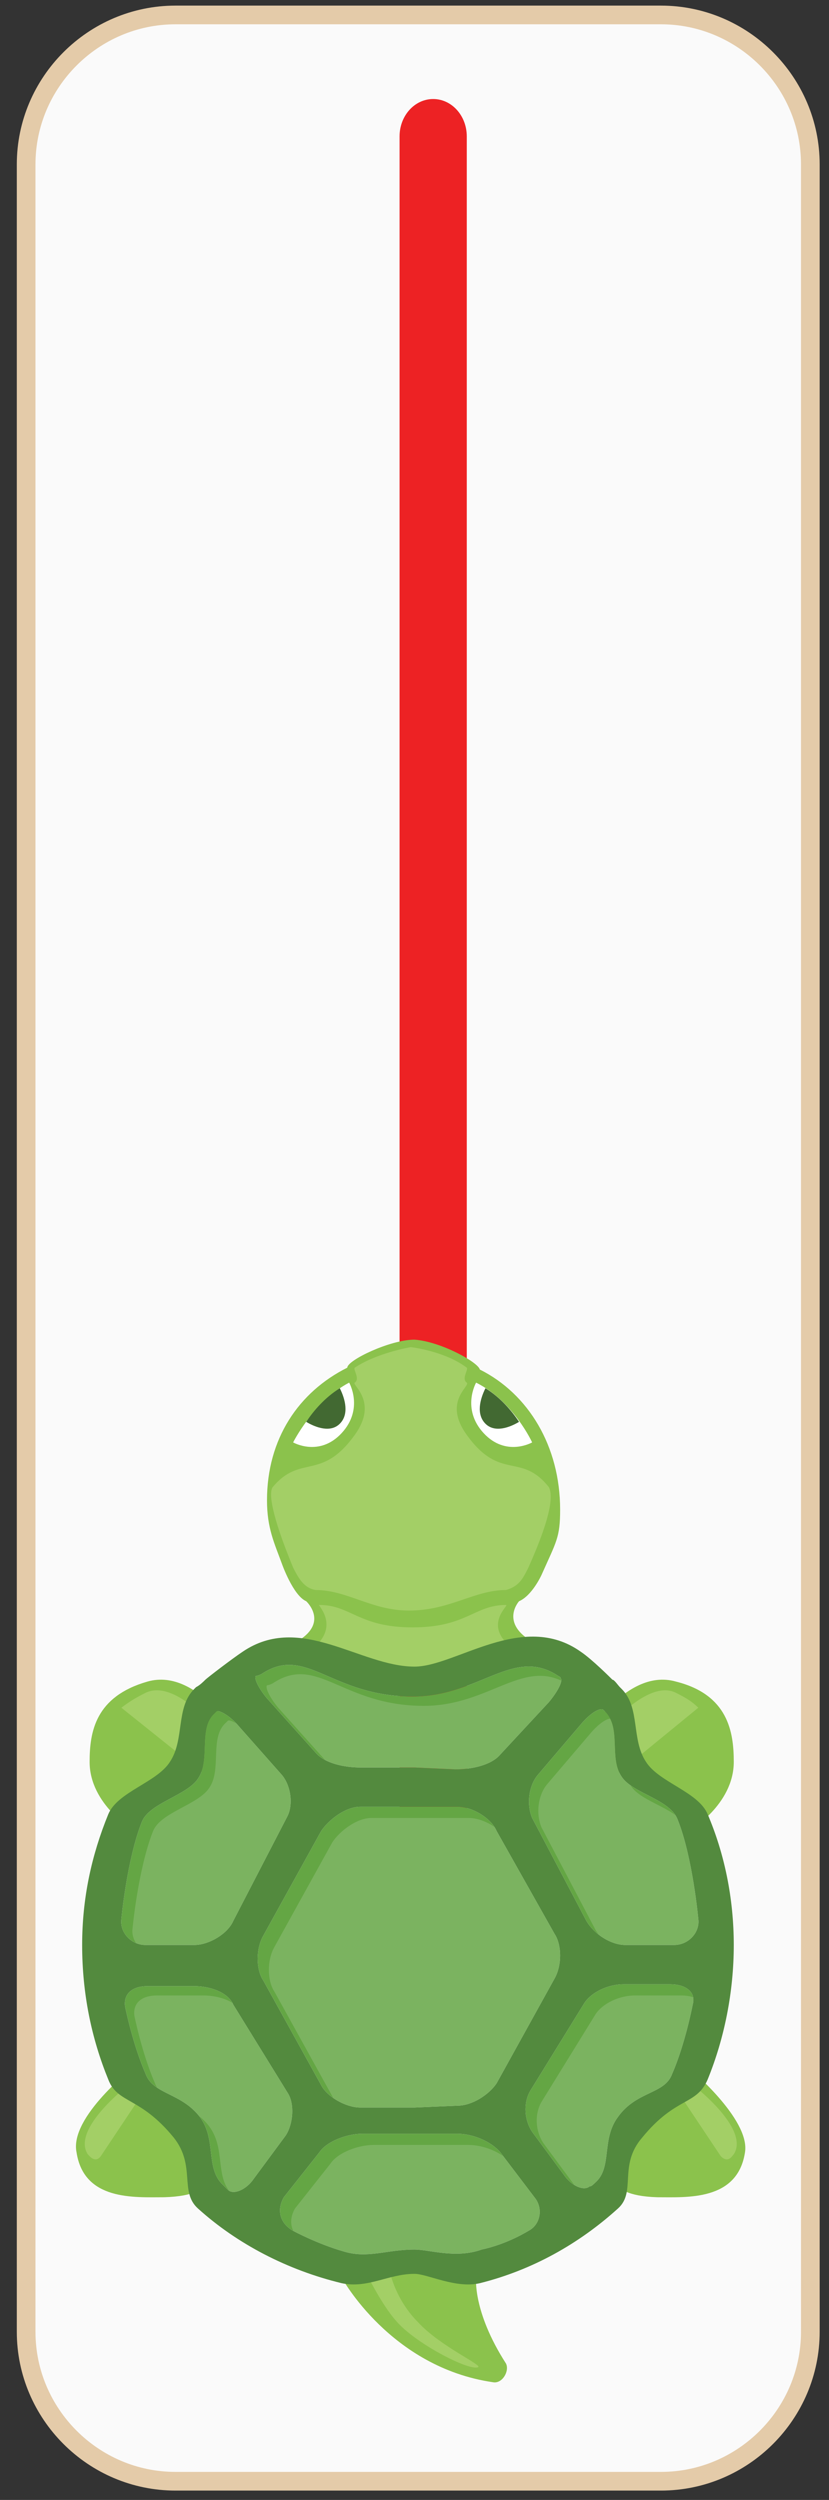 <?xml version="1.0" encoding="utf-8"?>
<!-- Generator: Adobe Illustrator 19.0.1, SVG Export Plug-In . SVG Version: 6.00 Build 0)  -->
<svg version="1.1" id="Layer_1" xmlns="http://www.w3.org/2000/svg" xmlns:xlink="http://www.w3.org/1999/xlink" x="0px" y="0px"
	 width="44.4px" height="133.8px" viewBox="-285.4 329.2 44.4 133.8" style="enable-background:new -285.4 329.2 44.4 133.8;"
	 xml:space="preserve">
<rect x="-285.4" y="329.2" width="44.4" height="133.8" fill="#333333" stroke="none"/>
<style type="text/css">
	.st0{fill:#FAFAFA;stroke:#E4CBA9;stroke-miterlimit:10;}
	.st1{fill:#ED2224;}
	.st2{fill:#8BC24C;}
	.st3{fill:#A3CF66;}
	.st4{fill:#64A644;}
	.st5{opacity:0.15;}
	.st6{fill:#FFFFFF;}
	.st7{fill:#538A3E;}
	.st8{fill:#426932;}
</style>
<g id="Layer_1_1_">
	<path class="st0" d="M-242,454c0,4.4-3.6,8-8,8h-26c-4.4,0-8-3.6-8-8V338c0-4.4,3.6-8,8-8h26c4.4,0,8,3.6,8,8V454z"/>
	<path class="st1" d="M-260.4,432.5c0,1.1-0.8,2-1.8,2l0,0c-1,0-1.8-0.9-1.8-2v-96c0-1.1,0.8-2,1.8-2l0,0c1,0,1.8,0.9,1.8,2V432.5z"
		/>
	<g id="Layer_3_2_">
		<g>
			<path class="st2" d="M-259.7,402.5C-259.7,402.5-259.7,402.5-259.7,402.5c2.6,1.3,4.3,4.1,4.3,7.5c0,1.5-0.2,1.7-1,3.5
				c0,0-0.5,1.1-1.2,1.4h0l0,0c0,0-1,1.1,0.6,2.1c1.2,0.8-3.9,2.5-6.1,2.7c-2.2-0.2-7.5-1.9-6.3-2.7c1.6-1,0.4-2.1,0.4-2.1l0,0
				c-0.7-0.3-1.3-2-1.3-2c-0.4-1.1-0.8-1.9-0.8-3.4c0-3.3,1.7-5.8,4.3-7.1c0,0,0,0,0,0c0-0.4,2.3-1.5,3.6-1.5
				C-261.8,401-259.8,402.1-259.7,402.5L-259.7,402.5z M-272.4,422.6c0,0-2.3-4.2-5.1-3.4c-2.8,0.8-3.1,2.7-3.1,4.3
				c0,2.3,2.4,3.7,2.4,3.7C-276.8,424.6-272.4,422.6-272.4,422.6z M-248.5,427.2c0,0,2.4-1.4,2.4-3.7c0-1.6-0.3-3.6-3.1-4.3
				c-2.8-0.8-5.1,3.4-5.1,3.4S-249.9,424.6-248.5,427.2z M-278.2,439.8c0,0-3.5,2.7-3.1,4.6c0.4,2.6,3.1,2.4,4.7,2.4
				c3.3-0.1,2.2-1.7,2.2-1.7S-276.5,442.3-278.2,439.8z M-252.4,445.1c0,0-1,1.6,2.2,1.7c1.6,0,4.3,0.2,4.7-2.4
				c0.3-1.8-3.1-4.6-3.1-4.6C-250.2,442.3-252.4,445.1-252.4,445.1z M-267.1,451.1c0,0,2.6,4.8,8.1,5.6c0.5,0.1,0.9-0.6,0.7-1
				c-1.8-2.8-1.6-4.6-1.6-4.6l-3.3-1.2L-267.1,451.1z"/>
			<path class="st3" d="M-268.5,414.3c-0.6-0.1-0.9-0.6-1.2-1.2c-1.2-2.9-1.3-4-1.1-4.3c1.5-1.8,2.6-0.3,4.4-2.8
				c1.3-1.8-0.2-2.7,0-2.8c0.3-0.2-0.1-0.7,0-0.8c1.2-0.8,3-1.1,3-1.1s1.8,0.2,3,1.1c0.1,0.1-0.3,0.6,0,0.8c0.2,0.2-1.3,1,0,2.8
				c1.8,2.5,2.9,0.9,4.4,2.8c0.2,0.4,0.2,1.4-1.1,4.3c-0.3,0.6-0.5,1-1.2,1.2c-1.7,0-3,1.1-5.2,1.1
				C-265.5,415.4-266.8,414.3-268.5,414.3z M-263.3,419c2.2,0.1,6.3-0.8,5.2-1.7c-1.4-1.2,0-2.2-0.2-2.2c-1.7,0-2.1,1.2-5,1.2
				s-3.3-1.2-5-1.2c-0.2-0.1,1.1,1-0.2,2.2C-269.7,418.2-265.5,419.1-263.3,419z M-274.4,424.2c0.8-0.9,1.5-1.3,1.5-1.3
				s-2.8-4-4.7-3.1c-0.6,0.3-0.9,0.5-1.3,0.8L-274.4,424.2z M-248,420.6c-0.3-0.3-0.6-0.5-1.2-0.8c-1.8-0.9-4.7,3.1-4.7,3.1
				s0.7,0.5,1.5,1.3L-248,420.6z M-277.8,441.3c-0.7-0.8,0,0.4-0.6-0.6c0,0-3.2,2.4-2.3,3.8c0.1,0.1,0.4,0.5,0.7,0.1L-277.8,441.3z
				 M-246.8,444.6c0.4,0.4,0.6,0,0.7-0.1c0.9-1.4-2.3-3.8-2.3-3.8c-0.6,0.9,0.1-0.2-0.6,0.6L-246.8,444.6z M-264.2,453.4
				c1,1.2,3.9,2.7,4.4,2.5c0.3-0.1-2-1.1-3.2-2.4c-1.4-1.4-1.6-3.1-1.6-3.1l-1.3,0.3C-265.8,450.8-265,452.5-264.2,453.4z"/>
			<g id="shell">
				<g>
					<path class="st4" d="M-263.2,442h-2.9c-0.8,0-1.8-0.6-2.1-1.2l-3.1-5.6c-0.4-0.6-0.4-1.7,0-2.4l3.1-5.6
						c0.4-0.6,1.3-1.3,2.1-1.3h2.9h2.3c0.8,0,1.8,0.6,2.1,1.3l3.1,5.5c0.4,0.6,0.4,1.7,0,2.4l-3.1,5.6c-0.4,0.6-1.3,1.2-2.1,1.2
						L-263.2,442"/>
					<path class="st4" d="M-263.2,423.8h-2.9c-0.8,0-1.9-0.2-2.4-0.8l-2.6-2.9c-0.5-0.6-0.7-1.1-0.6-1.2c0,0,0.1,0,0.3-0.1
						c2.4-1.6,3.7,1.2,8.1,1.2c3.6,0,5.4-2.7,7.8-1.1c0.2,0.1,0.1,0.1,0.1,0.1c0.2,0.1-0.1,0.7-0.6,1.3l-2.6,2.8
						c-0.5,0.6-1.6,0.8-2.4,0.8L-263.2,423.8L-263.2,423.8z"/>
					<path class="st4" d="M-263.2,449.6c-1.5,0-2.5,0.5-3.8,0.1c-1.4-0.4-2.7-1.1-2.7-1.1c-0.7-0.4-0.9-1.1-0.5-1.8l1.9-2.4
						c0.4-0.6,1.5-1,2.3-1h2.9h2.2c0.8,0,1.8,0.4,2.3,1l1.9,2.5c0.4,0.6,0.2,1.4-0.4,1.7c0,0-1.1,0.7-2.5,1
						C-261,450.1-262.4,449.6-263.2,449.6z"/>
					<path class="st4" d="M-254.3,421.5c0.5-0.6,1-0.9,1.2-0.8c0,0,0,0,0.1,0.1c0.9,0.9,0.2,2.5,0.9,3.5c0.6,0.9,2.6,1.2,3,2.3
						c0.8,2,1.1,5.3,1.1,5.3c0.1,0.7-0.5,1.4-1.3,1.4h-2.6c-0.8,0-1.7-0.6-2.1-1.3l-2.9-5.5c-0.3-0.7-0.2-1.7,0.3-2.3L-254.3,421.5z
						"/>
					<path class="st4" d="M-270.3,424.2c0.5,0.6,0.6,1.6,0.3,2.2l-2.9,5.6c-0.3,0.7-1.3,1.3-2.1,1.3h-2.6c-0.8,0-1.4-0.7-1.3-1.4
						c0,0,0.3-3.2,1.1-5.2c0.4-1,2.4-1.4,3-2.3c0.7-1,0-2.7,0.9-3.5c0.1-0.1,0.1-0.1,0.1-0.1c0.1-0.1,0.7,0.2,1.2,0.8L-270.3,424.2z
						"/>
					<path class="st4" d="M-270,441.2c0.4,0.6,0.3,1.7-0.1,2.3l-1.7,2.3c-0.4,0.6-1.1,0.9-1.4,0.6c0,0,0,0-0.3-0.3
						c-0.9-0.9-0.3-2.4-1.2-3.6c-1-1.3-2.5-1.2-2.9-2.3c-0.7-1.6-1.1-3.6-1.1-3.6c-0.1-0.7,0.4-1.1,1.2-1.1h2.5c0.8,0,1.8,0.3,2.1,1
						L-270,441.2z"/>
					<path class="st4" d="M-254.1,436.4c0.4-0.6,1.3-1,2.1-1h2.5c0.8,0,1.4,0.4,1.2,1.1c0,0-0.4,2.1-1.1,3.7
						c-0.4,1.1-1.9,0.9-2.9,2.3c-0.9,1.2-0.3,2.7-1.2,3.5c-0.3,0.3-0.3,0.2-0.3,0.2c-0.3,0.3-1,0-1.4-0.6l-1.7-2.3
						c-0.4-0.6-0.5-1.5-0.1-2.2L-254.1,436.4z"/>
				</g>
				<g class="st5">
					<path class="st6" d="M-262.6,442.6h-2.9c-0.8,0-1.8-0.6-2.1-1.2l-3.1-5.6c-0.4-0.6-0.4-1.7,0-2.4l3.1-5.6
						c0.4-0.6,1.3-1.3,2.1-1.3h2.9h2.3c0.8,0,1.8,0.6,2.1,1.3l3.1,5.5c0.4,0.6,0.4,1.7,0,2.4l-3.1,5.6c-0.4,0.6-1.3,1.2-2.1,1.2
						L-262.6,442.6"/>
					<path class="st6" d="M-262.6,424.3h-2.9c-0.8,0-1.9-0.2-2.4-0.8l-2.6-2.9c-0.5-0.6-0.7-1.1-0.6-1.2c0,0,0.1,0,0.3-0.1
						c2.4-1.6,3.7,1.2,8.1,1.2c3.6,0,5.4-2.7,7.8-1.1c0.2,0.1,0.1,0.1,0.1,0.1c0.2,0.1-0.1,0.7-0.6,1.3l-2.6,2.8
						c-0.5,0.6-1.6,0.8-2.4,0.8L-262.6,424.3L-262.6,424.3z"/>
					<path class="st6" d="M-262.6,450.1c-1.5,0-2.5,0.5-3.8,0.1c-1.4-0.4-2.7-1-2.7-1c-0.7-0.4-0.9-1.1-0.5-1.8l1.9-2.4
						c0.4-0.6,1.5-1,2.3-1h2.9h2.2c0.8,0,1.8,0.4,2.3,1l1.9,2.5c0.4,0.6,0.2,1.4-0.5,1.7c0,0-1.1,0.7-2.5,1
						C-260.4,450.6-261.9,450.1-262.6,450.1z"/>
					<path class="st6" d="M-253.8,422c0.5-0.6,1-0.9,1.2-0.8c0,0,0,0,0.1,0.1c0.9,0.9,0.2,2.5,0.9,3.5c0.6,0.9,2.6,1.2,3,2.3
						c0.8,2,1.1,5.3,1.1,5.3c0.1,0.7-0.5,1.4-1.3,1.4h-2.6c-0.8,0-1.7-0.6-2.1-1.3l-2.9-5.5c-0.3-0.7-0.2-1.7,0.3-2.3L-253.8,422z"
						/>
					<path class="st6" d="M-269.7,424.7c0.5,0.6,0.6,1.6,0.3,2.2l-2.9,5.6c-0.3,0.7-1.3,1.3-2.1,1.3h-2.6c-0.8,0-1.4-0.7-1.3-1.4
						c0,0,0.3-3.2,1.1-5.2c0.4-1,2.4-1.4,3-2.3c0.7-1,0-2.7,0.9-3.5c0.1-0.1,0.1-0.1,0.1-0.1c0.1-0.1,0.7,0.2,1.2,0.8L-269.7,424.7z
						"/>
					<path class="st6" d="M-269.5,441.7c0.4,0.6,0.3,1.7-0.1,2.3l-1.7,2.3c-0.4,0.6-1.1,0.9-1.4,0.6c0,0,0,0-0.3-0.3
						c-0.9-0.9-0.3-2.4-1.2-3.6c-1-1.3-2.5-1.2-2.9-2.3c-0.7-1.6-1.1-3.6-1.1-3.6c-0.1-0.7,0.4-1.1,1.2-1.1h2.5c0.8,0,1.8,0.3,2.1,1
						L-269.5,441.7z"/>
					<path class="st6" d="M-253.5,437c0.4-0.6,1.3-1,2.1-1h2.5c0.8,0,1.4,0.4,1.2,1.1c0,0-0.4,2.1-1.1,3.7c-0.4,1.1-1.9,0.9-2.9,2.3
						c-0.9,1.2-0.3,2.7-1.2,3.5c-0.3,0.3-0.3,0.2-0.3,0.2c-0.3,0.3-1,0-1.4-0.6l-1.7-2.3c-0.4-0.6-0.5-1.5-0.1-2.2L-253.5,437z"/>
				</g>
				<path class="st7" d="M-263.2,450.9c0.7,0,2.2,0.8,3.5,0.5c2.8-0.7,5.3-2.1,7.4-4c1-0.9,0-2.3,1.3-3.8c1.8-2.2,2.9-1.7,3.5-3.1
					c0.9-2.2,1.4-4.7,1.4-7.2c0-2.5-0.5-4.9-1.4-7c-0.5-1.2-2.6-1.7-3.3-2.8c-0.8-1.2-0.3-2.9-1.3-3.9c-0.1-0.1-0.1-0.1-0.1-0.1
					c-0.1-0.1-0.3-0.4-0.4-0.4c-0.1-0.1-1.1-1.1-1.7-1.5c-3.1-2.2-6.7,0.8-8.9,0.8c-2.9,0-6.1-2.9-9.2-0.8c-0.6,0.4-1.9,1.4-2,1.5
					c-0.1,0.1-0.3,0.3-0.5,0.4c0,0,0,0-0.1,0.1c-1,1-0.5,2.7-1.3,3.9c-0.7,1.1-2.8,1.6-3.3,2.8c-0.9,2.2-1.4,4.5-1.4,7
					c0,2.6,0.5,5,1.4,7.2c0.5,1.3,1.7,0.9,3.5,3.1c1.2,1.5,0.3,2.9,1.3,3.8c2.1,1.9,4.8,3.3,7.7,4
					C-265.7,451.7-264.6,450.9-263.2,450.9z M-263.2,442h-2.9c-0.8,0-1.8-0.6-2.1-1.2l-3.1-5.6c-0.4-0.6-0.4-1.7,0-2.4l3.1-5.6
					c0.4-0.6,1.3-1.3,2.1-1.3h2.9h2.3c0.8,0,1.8,0.6,2.1,1.3l3.1,5.5c0.4,0.6,0.4,1.7,0,2.4l-3.1,5.6c-0.4,0.6-1.3,1.2-2.1,1.2
					L-263.2,442 M-263.2,423.8h-2.9c-0.8,0-1.9-0.2-2.4-0.8l-2.6-2.9c-0.5-0.6-0.7-1.1-0.6-1.2c0,0,0.1,0,0.3-0.1
					c2.4-1.6,3.7,1.2,8.1,1.2c3.6,0,5.4-2.7,7.8-1.1c0.2,0.1,0.1,0.1,0.1,0.1c0.2,0.1-0.1,0.7-0.6,1.3l-2.6,2.8
					c-0.5,0.6-1.6,0.8-2.4,0.8L-263.2,423.8L-263.2,423.8z M-263.2,449.6c-1.5,0-2.5,0.5-3.8,0.1c-1.4-0.4-2.7-1.1-2.7-1.1
					c-0.7-0.4-0.9-1.1-0.5-1.8l1.9-2.4c0.4-0.6,1.5-1,2.3-1h2.9h2.2c0.8,0,1.8,0.4,2.3,1l1.9,2.5c0.4,0.6,0.2,1.4-0.4,1.7
					c0,0-1.1,0.7-2.5,1C-261,450.1-262.4,449.6-263.2,449.6z M-254.3,421.5c0.5-0.6,1-0.9,1.2-0.8c0,0,0,0,0.1,0.1
					c0.9,0.9,0.2,2.5,0.9,3.5c0.6,0.9,2.6,1.2,3,2.3c0.8,2,1.1,5.3,1.1,5.3c0.1,0.7-0.5,1.4-1.3,1.4h-2.6c-0.8,0-1.7-0.6-2.1-1.3
					l-2.9-5.5c-0.3-0.7-0.2-1.7,0.3-2.3L-254.3,421.5z M-270.3,424.2c0.5,0.6,0.6,1.6,0.3,2.2l-2.9,5.6c-0.3,0.7-1.3,1.3-2.1,1.3
					h-2.6c-0.8,0-1.4-0.7-1.3-1.4c0,0,0.3-3.2,1.1-5.2c0.4-1,2.4-1.4,3-2.3c0.7-1,0-2.7,0.9-3.5c0.1-0.1,0.1-0.1,0.1-0.1
					c0.1-0.1,0.7,0.2,1.2,0.8L-270.3,424.2z M-270,441.2c0.4,0.6,0.3,1.7-0.1,2.3l-1.7,2.3c-0.4,0.6-1.1,0.9-1.4,0.6
					c0,0,0,0-0.3-0.3c-0.9-0.9-0.3-2.4-1.2-3.6c-1-1.3-2.5-1.2-2.9-2.3c-0.7-1.6-1.1-3.6-1.1-3.6c-0.1-0.7,0.4-1.1,1.2-1.1h2.5
					c0.8,0,1.8,0.3,2.1,1L-270,441.2z M-254.1,436.4c0.4-0.6,1.3-1,2.1-1h2.5c0.8,0,1.4,0.4,1.2,1.1c0,0-0.4,2.1-1.1,3.7
					c-0.4,1.1-1.9,0.9-2.9,2.3c-0.9,1.2-0.3,2.7-1.2,3.5c-0.3,0.3-0.3,0.2-0.3,0.2c-0.3,0.3-1,0-1.4-0.6l-1.7-2.3
					c-0.4-0.6-0.5-1.5-0.1-2.2L-254.1,436.4z"/>
			</g>
			<g id="eyes">
				<path id="eye_6_" class="st6" d="M-259.9,403.2c0,0-0.8,1.4,0.4,2.7c1.2,1.3,2.6,0.5,2.6,0.5S-257.9,404.2-259.9,403.2z"/>
				<path id="eye_7_" class="st6" d="M-266.7,403.2c0,0,0.8,1.4-0.4,2.7c-1.2,1.3-2.6,0.5-2.6,0.5S-268.6,404.2-266.7,403.2z"/>
				<path class="st8" d="M-267.2,405.4c0.5-0.5,0.3-1.3,0-1.9c-0.8,0.5-1.4,1.2-1.8,1.8C-268.5,405.6-267.7,405.9-267.2,405.4z"/>
				<path class="st8" d="M-259.4,405.4c-0.5-0.5-0.3-1.3,0-1.9c0.8,0.5,1.4,1.2,1.8,1.8C-258.1,405.6-258.9,405.9-259.4,405.4z"/>
			</g>
		</g>
	</g>
</g>
</svg>
